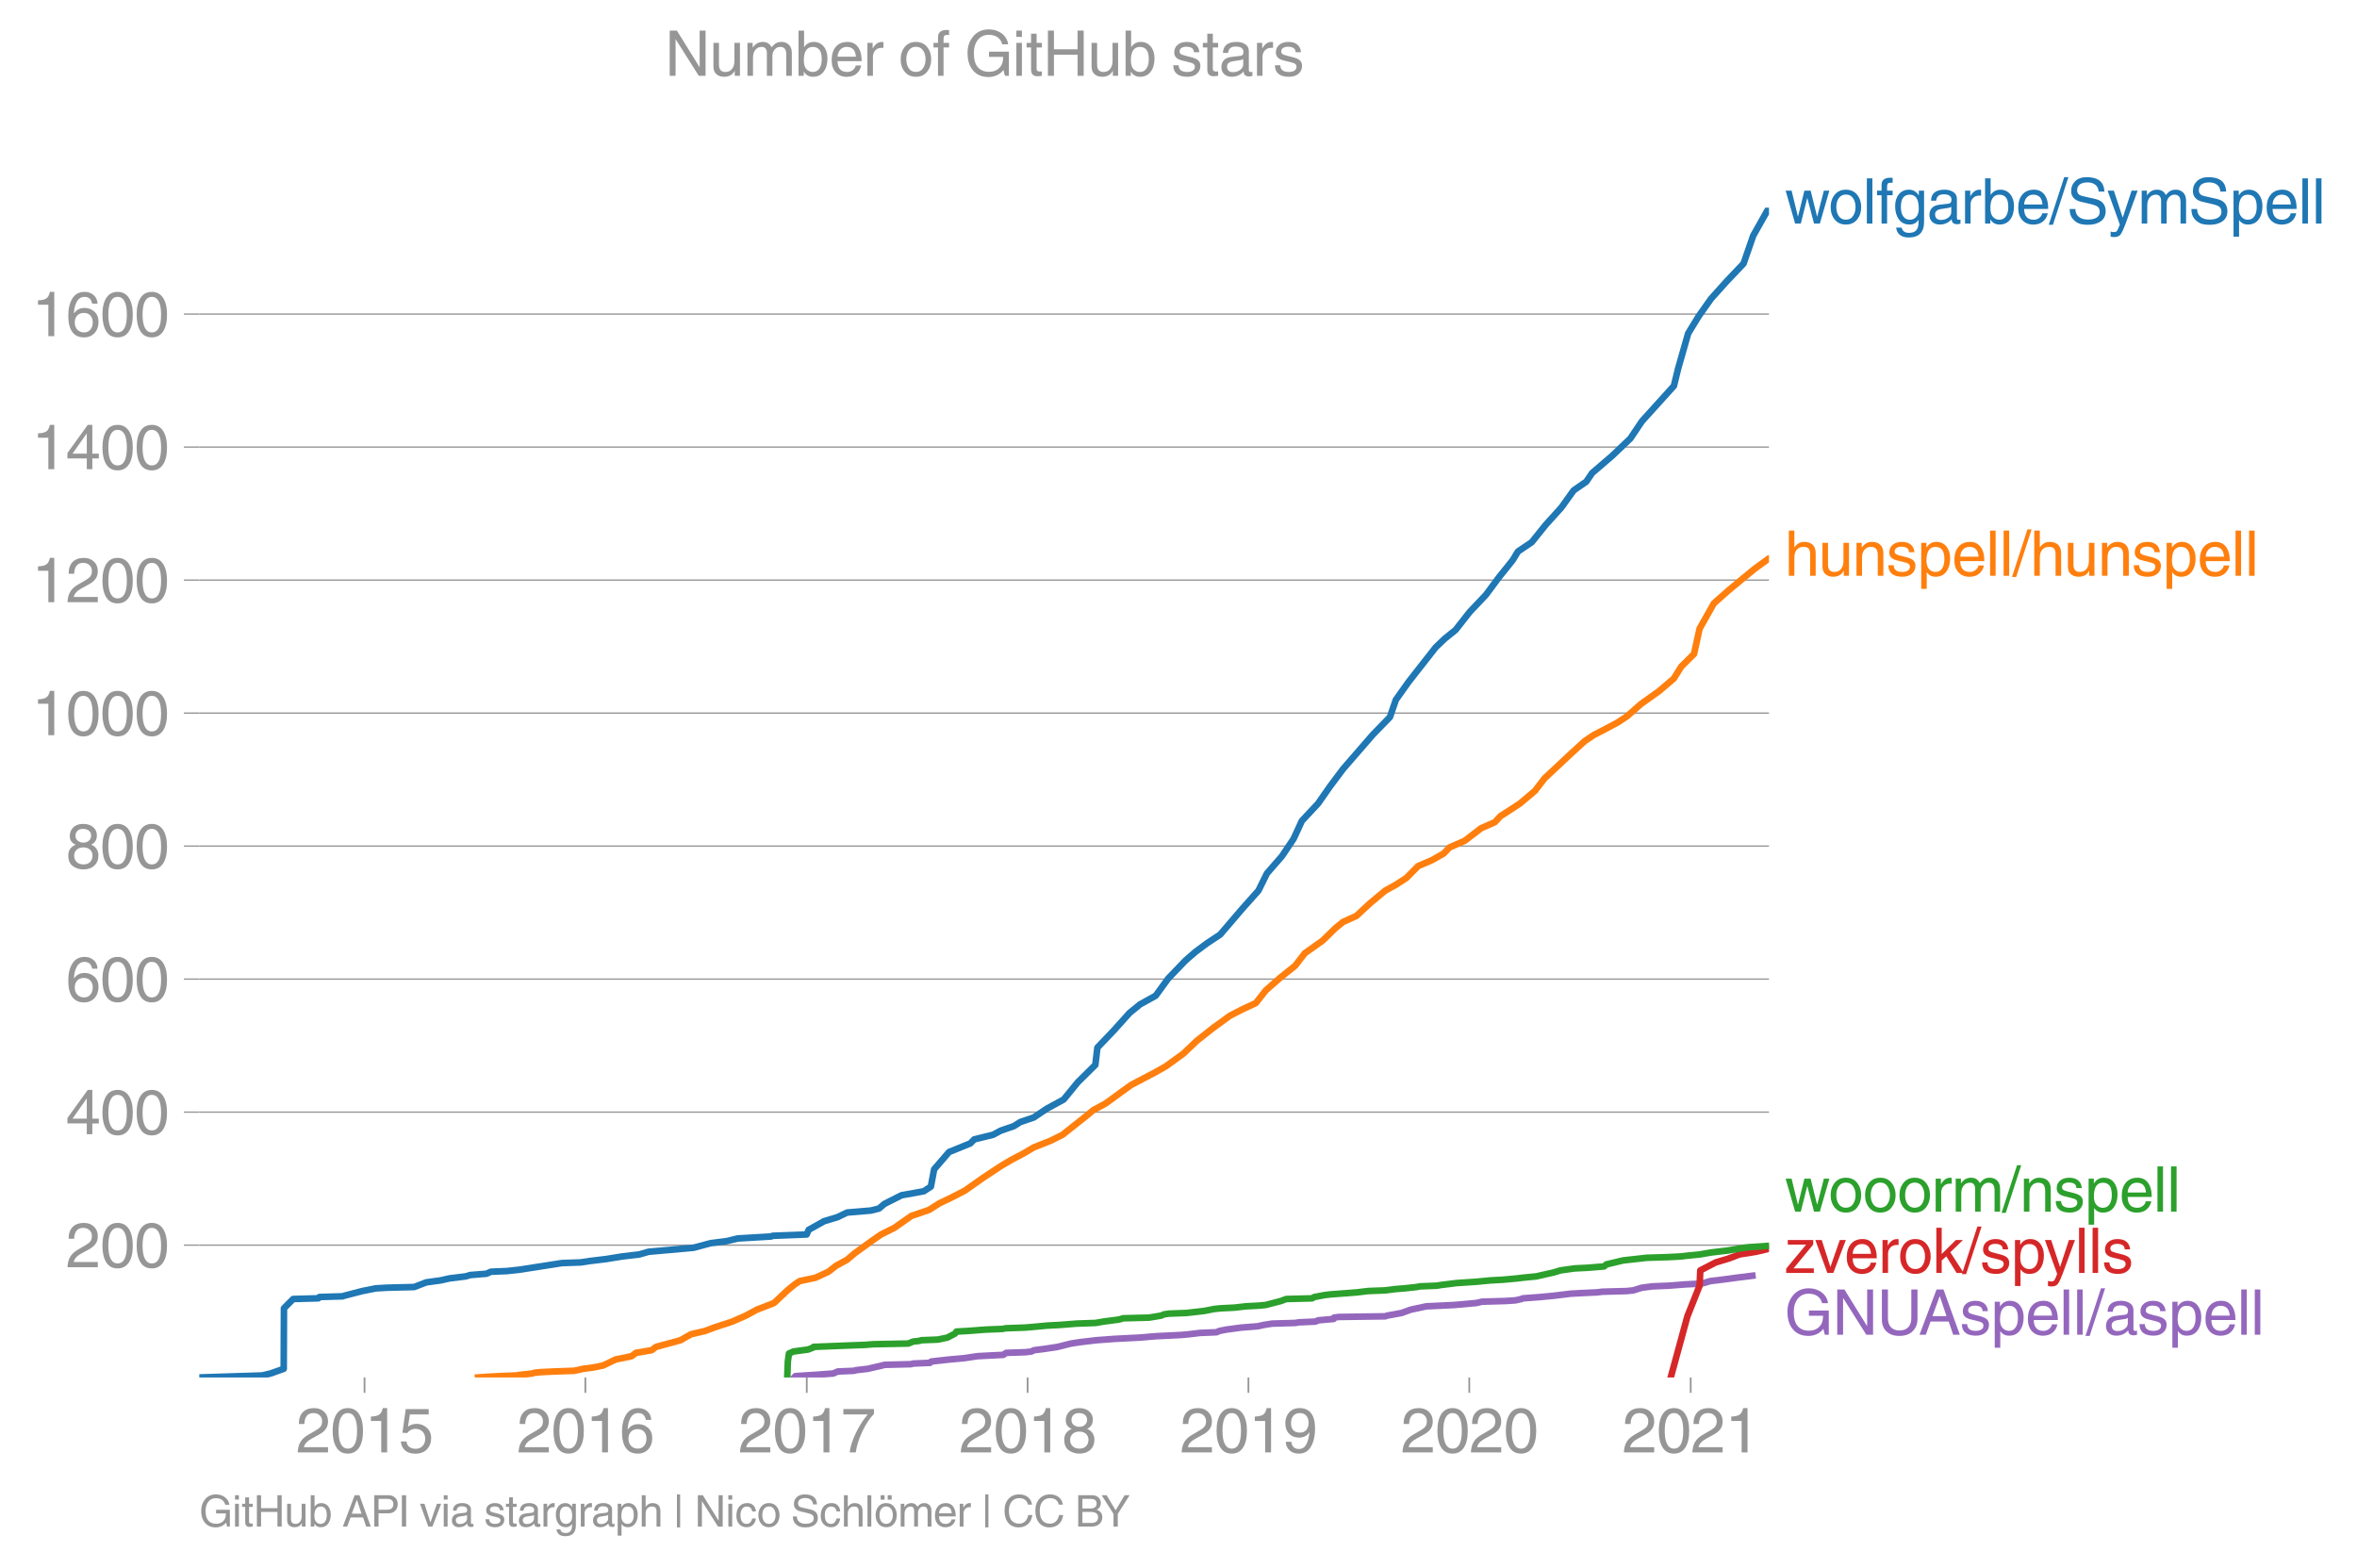 <svg height="475.497" viewBox="0 0 536.242 356.622" width="714.99" xmlns="http://www.w3.org/2000/svg" xmlns:xlink="http://www.w3.org/1999/xlink"><defs><style>*{stroke-linecap:butt;stroke-linejoin:round}</style></defs><g id="figure_1"><path d="M0 356.622h536.242V0H0z" style="fill:none" id="patch_1"/><g id="axes_1"><path d="M45.341 313.361h357.12V47.25H45.341z" style="fill:none" id="patch_2"/><path clip-path="url(#p1b51f3726c)" d="m180.694 313.361.276-.302 2.213-.151 2.414-.152 3.969-.302 1.05-.454 3.629-.151.548-.152 2.617-.302 3.288-.757.54-.151 5.976-.151.674-.152 3.705-.15.27-.303 4.083-.454 3.4-.303 3.017-.454 2.803-.151 3.08-.151.669-.454 4.386-.151 1.332-.152.621-.302 2.42-.303 2.963-.454 3.007-.756 1.967-.303 3.789-.454 4.051-.302 2.864-.151 3.051-.152 3.516-.302 3.085-.152 2.915-.15 1.6-.152 2.54-.303 3.748-.151.673-.303 1.536-.302 3.368-.454 3.828-.303 1.339-.302 1.916-.303 5.24-.151.905-.151 3.671-.152.709-.302 3.461-.303.076-.302 1.069-.152 10.613-.15.376-.152 3.334-.605 2.085-.757 3.542-.756 3.225-.152 3.054-.15 1.816-.152 3.27-.303 1.32-.302 5.309-.152 2.257-.15 1.378-.303.264-.152 4.036-.302 3.17-.303 3.693-.454 2.761-.15 3.258-.152 1.247-.152 5.535-.15 1.473-.152 1.96-.605 2.344-.303 3.608-.151 3.945-.303 3.1-.15 1.073-.152 1.518-.454 2.539-.303 3.387-.454 3.632-.453" style="fill:none;stroke:#9467bd;stroke-linecap:square;stroke-width:1.5" id="line2d_1"/><g id="matplotlib.axis_1"><g id="xtick_1"><g id="line2d_2"><defs><path d="M0 0v3.5" id="m0c95921ca1" style="stroke:#969696;stroke-width:.4"/></defs><use style="fill:#969696;stroke:#969696;stroke-width:.4" x="82.933" xlink:href="#m0c95921ca1" y="313.361"/></g><g style="fill:#969696" transform="matrix(.14 0 0 -.14 67.362 330.41)" id="text_1"><defs><path d="M281 2888q0 793 409 1202 410 410 1148 410 618 0 1012-375t394-969q0-462-227-780-226-317-667-557l-775-425q-684-375-775-863h2444V0H166q25 634 275 1056t781 728l806 469q322 185 469 383t147 545q0 344-241 578-240 235-650 235-453 0-678-299-225-298-231-807H281z" id="HelveticaWorld-Regular-32" transform="scale(.016)"/><path d="M2719 2188q0 903-239 1354-239 452-702 452-453 0-697-452-243-451-243-1354 0-875 240-1340 241-464 700-464 463 0 702 448 239 449 239 1356zm603 0q0-1107-400-1709-400-601-1144-601-772 0-1156 623-384 624-384 1687 0 1090 393 1701 394 611 1147 611 744 0 1144-608t400-1704z" id="HelveticaWorld-Regular-30" transform="scale(.016)"/><path d="M2297 0h-600v3194H647v447q550 18 818 176 269 158 391 683h441V0z" id="HelveticaWorld-Regular-31" transform="scale(.016)"/><path d="M941 2619q372 281 872 281 606 0 1042-403t436-1038q0-690-421-1139-420-448-1179-448-660 0-1041 323-381 324-444 918h582q43-363 284-555t669-192q415 0 681 287 266 288 266 735 0 456-279 731-278 275-718 275-500 0-835-428l-484 25 337 2406h2332v-544H1131L941 2619z" id="HelveticaWorld-Regular-35" transform="scale(.016)"/></defs><use xlink:href="#HelveticaWorld-Regular-32"/><use x="55.615" xlink:href="#HelveticaWorld-Regular-30"/><use x="111.23" xlink:href="#HelveticaWorld-Regular-31"/><use x="166.846" xlink:href="#HelveticaWorld-Regular-35"/></g></g><g id="xtick_2"><use style="fill:#969696;stroke:#969696;stroke-width:.4" x="133.173" xlink:href="#m0c95921ca1" y="313.361" id="line2d_3"/><g style="fill:#969696" transform="matrix(.14 0 0 -.14 117.603 330.41)" id="text_2"><defs><path d="M903 1381q0-440 262-719 263-278 685-278 403 0 642 284 239 285 239 748 0 403-236 675t-670 272q-422 0-672-266t-250-716zm1766 1922q-63 344-255 517-192 174-520 174-519 0-791-507-272-506-278-1159l13-12q359 553 1068 553 566 0 988-375t422-1053q0-672-400-1118-400-445-1078-445-782 0-1188 556-406 557-406 1660 0 1062 415 1734 416 672 1247 672 538 0 910-321 372-320 403-876h-550z" id="HelveticaWorld-Regular-36" transform="scale(.016)"/></defs><use xlink:href="#HelveticaWorld-Regular-32"/><use x="55.615" xlink:href="#HelveticaWorld-Regular-30"/><use x="111.23" xlink:href="#HelveticaWorld-Regular-31"/><use x="166.846" xlink:href="#HelveticaWorld-Regular-36"/></g></g><g id="xtick_3"><use style="fill:#969696;stroke:#969696;stroke-width:.4" x="183.551" xlink:href="#m0c95921ca1" y="313.361" id="line2d_4"/><g style="fill:#969696" transform="matrix(.14 0 0 -.14 167.98 330.41)" id="text_3"><defs><path d="M238 4403h3109v-494q-641-653-1172-1766Q1644 1031 1497 0H878q94 850 622 1954 528 1105 1213 1899H238v550z" id="HelveticaWorld-Regular-37" transform="scale(.016)"/></defs><use xlink:href="#HelveticaWorld-Regular-32"/><use x="55.615" xlink:href="#HelveticaWorld-Regular-30"/><use x="111.23" xlink:href="#HelveticaWorld-Regular-31"/><use x="166.846" xlink:href="#HelveticaWorld-Regular-37"/></g></g><g id="xtick_4"><use style="fill:#969696;stroke:#969696;stroke-width:.4" x="233.792" xlink:href="#m0c95921ca1" y="313.361" id="line2d_5"/><g style="fill:#969696" transform="matrix(.14 0 0 -.14 218.221 330.41)" id="text_4"><defs><path d="M1766 2597q347 0 573 198 227 199 227 527 0 294-218 483-217 189-620 189-359 0-555-199-195-198-195-504 0-328 244-511t544-183zm6-484q-434 0-681-241t-247-591q0-403 250-650t712-247q410 0 655 247t245 657q0 350-245 587-245 238-689 238zm1378 1228q0-678-578-947 397-178 567-471 170-292 170-623 0-641-413-1032-412-390-1112-390-612 0-1076 336T244 1306q0 763 762 1082-609 243-609 875 0 531 361 884t1001 353q641 0 1016-333t375-826z" id="HelveticaWorld-Regular-38" transform="scale(.016)"/></defs><use xlink:href="#HelveticaWorld-Regular-32"/><use x="55.615" xlink:href="#HelveticaWorld-Regular-30"/><use x="111.23" xlink:href="#HelveticaWorld-Regular-31"/><use x="166.846" xlink:href="#HelveticaWorld-Regular-38"/></g></g><g id="xtick_5"><use style="fill:#969696;stroke:#969696;stroke-width:.4" x="284.033" xlink:href="#m0c95921ca1" y="313.361" id="line2d_6"/><g style="fill:#969696" transform="matrix(.14 0 0 -.14 268.462 330.41)" id="text_5"><defs><path d="M1766 2009q384 0 624 259 241 260 241 766 0 416-228 688t-681 272q-391 0-632-275-240-275-240-738 0-472 225-722t691-250zm-82-506q-640 0-1028 397-387 397-387 1056 0 666 390 1105 391 439 1057 439 775 0 1175-522t400-1565q0-1082-410-1809-409-726-1225-726-637 0-987 358t-350 845h565q25-337 220-536 196-198 540-198 487 0 737 434 250 435 344 1247l-12 13q-363-538-1029-538z" id="HelveticaWorld-Regular-39" transform="scale(.016)"/></defs><use xlink:href="#HelveticaWorld-Regular-32"/><use x="55.615" xlink:href="#HelveticaWorld-Regular-30"/><use x="111.23" xlink:href="#HelveticaWorld-Regular-31"/><use x="166.846" xlink:href="#HelveticaWorld-Regular-39"/></g></g><g id="xtick_6"><use style="fill:#969696;stroke:#969696;stroke-width:.4" x="334.273" xlink:href="#m0c95921ca1" y="313.361" id="line2d_7"/><g style="fill:#969696" transform="matrix(.14 0 0 -.14 318.703 330.41)" id="text_6"><use xlink:href="#HelveticaWorld-Regular-32"/><use x="55.615" xlink:href="#HelveticaWorld-Regular-30"/><use x="111.23" xlink:href="#HelveticaWorld-Regular-32"/><use x="166.846" xlink:href="#HelveticaWorld-Regular-30"/></g></g><g id="xtick_7"><use style="fill:#969696;stroke:#969696;stroke-width:.4" x="384.651" xlink:href="#m0c95921ca1" y="313.361" id="line2d_8"/><g style="fill:#969696" transform="matrix(.14 0 0 -.14 369.08 330.41)" id="text_7"><use xlink:href="#HelveticaWorld-Regular-32"/><use x="55.615" xlink:href="#HelveticaWorld-Regular-30"/><use x="111.23" xlink:href="#HelveticaWorld-Regular-32"/><use x="166.846" xlink:href="#HelveticaWorld-Regular-31"/></g></g></g><g id="matplotlib.axis_2"><g id="ytick_1"><path clip-path="url(#p1b51f3726c)" d="M45.341 283.255h357.12" style="fill:none;stroke:#969696;stroke-linecap:square;stroke-width:.3" id="line2d_9"/><g id="line2d_10"><defs><path d="M0 0h-3.5" id="mf4e77ce073" style="stroke:#969696;stroke-width:.3"/></defs><use style="fill:#969696;stroke:#969696;stroke-width:.3" x="45.341" xlink:href="#mf4e77ce073" y="283.255"/></g><g style="fill:#969696" transform="matrix(.14 0 0 -.14 14.985 288.28)" id="text_8"><use xlink:href="#HelveticaWorld-Regular-32"/><use x="55.615" xlink:href="#HelveticaWorld-Regular-30"/><use x="111.23" xlink:href="#HelveticaWorld-Regular-30"/></g></g><g id="ytick_2"><path clip-path="url(#p1b51f3726c)" d="M45.341 252.998h357.12" style="fill:none;stroke:#969696;stroke-linecap:square;stroke-width:.3" id="line2d_11"/><use style="fill:#969696;stroke:#969696;stroke-width:.3" x="45.341" xlink:href="#mf4e77ce073" y="252.998" id="line2d_12"/><g style="fill:#969696" transform="matrix(.14 0 0 -.14 14.985 258.023)" id="text_9"><defs><path d="M678 1581h1447v2041h-12L678 1581zm2010-487V0h-563v1094H159v550l2063 2856h466V1581h659v-487h-659z" id="HelveticaWorld-Regular-34" transform="scale(.016)"/></defs><use xlink:href="#HelveticaWorld-Regular-34"/><use x="55.615" xlink:href="#HelveticaWorld-Regular-30"/><use x="111.23" xlink:href="#HelveticaWorld-Regular-30"/></g></g><g id="ytick_3"><path clip-path="url(#p1b51f3726c)" d="M45.341 222.741h357.12" style="fill:none;stroke:#969696;stroke-linecap:square;stroke-width:.3" id="line2d_13"/><use style="fill:#969696;stroke:#969696;stroke-width:.3" x="45.341" xlink:href="#mf4e77ce073" y="222.741" id="line2d_14"/><g style="fill:#969696" transform="matrix(.14 0 0 -.14 14.985 227.766)" id="text_10"><use xlink:href="#HelveticaWorld-Regular-36"/><use x="55.615" xlink:href="#HelveticaWorld-Regular-30"/><use x="111.23" xlink:href="#HelveticaWorld-Regular-30"/></g></g><g id="ytick_4"><path clip-path="url(#p1b51f3726c)" d="M45.341 192.484h357.12" style="fill:none;stroke:#969696;stroke-linecap:square;stroke-width:.3" id="line2d_15"/><use style="fill:#969696;stroke:#969696;stroke-width:.3" x="45.341" xlink:href="#mf4e77ce073" y="192.484" id="line2d_16"/><g style="fill:#969696" transform="matrix(.14 0 0 -.14 14.985 197.509)" id="text_11"><use xlink:href="#HelveticaWorld-Regular-38"/><use x="55.615" xlink:href="#HelveticaWorld-Regular-30"/><use x="111.23" xlink:href="#HelveticaWorld-Regular-30"/></g></g><g id="ytick_5"><path clip-path="url(#p1b51f3726c)" d="M45.341 162.227h357.12" style="fill:none;stroke:#969696;stroke-linecap:square;stroke-width:.3" id="line2d_17"/><use style="fill:#969696;stroke:#969696;stroke-width:.3" x="45.341" xlink:href="#mf4e77ce073" y="162.227" id="line2d_18"/><g style="fill:#969696" transform="matrix(.14 0 0 -.14 7.2 167.251)" id="text_12"><use xlink:href="#HelveticaWorld-Regular-31"/><use x="55.615" xlink:href="#HelveticaWorld-Regular-30"/><use x="111.23" xlink:href="#HelveticaWorld-Regular-30"/><use x="166.846" xlink:href="#HelveticaWorld-Regular-30"/></g></g><g id="ytick_6"><path clip-path="url(#p1b51f3726c)" d="M45.341 131.97h357.12" style="fill:none;stroke:#969696;stroke-linecap:square;stroke-width:.3" id="line2d_19"/><use style="fill:#969696;stroke:#969696;stroke-width:.3" x="45.341" xlink:href="#mf4e77ce073" y="131.97" id="line2d_20"/><g style="fill:#969696" transform="matrix(.14 0 0 -.14 7.2 136.994)" id="text_13"><use xlink:href="#HelveticaWorld-Regular-31"/><use x="55.615" xlink:href="#HelveticaWorld-Regular-32"/><use x="111.23" xlink:href="#HelveticaWorld-Regular-30"/><use x="166.846" xlink:href="#HelveticaWorld-Regular-30"/></g></g><g id="ytick_7"><path clip-path="url(#p1b51f3726c)" d="M45.341 101.712h357.12" style="fill:none;stroke:#969696;stroke-linecap:square;stroke-width:.3" id="line2d_21"/><use style="fill:#969696;stroke:#969696;stroke-width:.3" x="45.341" xlink:href="#mf4e77ce073" y="101.712" id="line2d_22"/><g style="fill:#969696" transform="matrix(.14 0 0 -.14 7.2 106.737)" id="text_14"><use xlink:href="#HelveticaWorld-Regular-31"/><use x="55.615" xlink:href="#HelveticaWorld-Regular-34"/><use x="111.23" xlink:href="#HelveticaWorld-Regular-30"/><use x="166.846" xlink:href="#HelveticaWorld-Regular-30"/></g></g><g id="ytick_8"><path clip-path="url(#p1b51f3726c)" d="M45.341 71.455h357.12" style="fill:none;stroke:#969696;stroke-linecap:square;stroke-width:.3" id="line2d_23"/><use style="fill:#969696;stroke:#969696;stroke-width:.3" x="45.341" xlink:href="#mf4e77ce073" y="71.455" id="line2d_24"/><g style="fill:#969696" transform="matrix(.14 0 0 -.14 7.2 76.48)" id="text_15"><use xlink:href="#HelveticaWorld-Regular-31"/><use x="55.615" xlink:href="#HelveticaWorld-Regular-36"/><use x="111.23" xlink:href="#HelveticaWorld-Regular-30"/><use x="166.846" xlink:href="#HelveticaWorld-Regular-30"/></g></g></g><path clip-path="url(#p1b51f3726c)" d="m380.106 313.361 3.797-13.918 2.77-6.96.163-3.479 3.51-1.815 3.02-.908 2.385-.908 3.804-.605 2.525-.605" style="fill:none;stroke:#d62728;stroke-linecap:square;stroke-width:1.5" id="line2d_25"/><path clip-path="url(#p1b51f3726c)" d="m179.108 313.361.134-3.63.25-1.816 1.01-.454 3.333-.454 1.196-.453.061-.152 3.846-.151 3.788-.151 4.082-.152 1.876-.15 7.963-.152 1.107-.454 1.368-.151.51-.152 3.769-.15 2.158-.455 1.726-.907.327-.454 2.658-.152 3.976-.302 3.817-.151.756-.152 4.304-.151 1.852-.151 3.252-.303 2.832-.151 3.878-.303 4.33-.151 1.749-.303 3.415-.454.633-.15.42-.152 5.956-.151 2.713-.454.728-.303 1.104-.151 3.946-.151 3.974-.454 2.356-.454 1.418-.151 3.097-.152 1.344-.15 1.335-.152 2.877-.152 1.607-.15 3.496-.909 1.203-.453 5.87-.152.525-.302 2.416-.454 1.323-.151 4.082-.303 1.898-.151 2.534-.303 3.87-.151 2.396-.303 1.934-.15 2.809-.304.753-.15 3.82-.152.881-.151 3.659-.454 2.312-.152 2.22-.15 3.199-.303 2.791-.152 3.28-.302 1.196-.152 3.092-.302 4.024-.908 1.472-.454 3.215-.454 3.034-.15 3.72-.303.48-.454 3.803-.908 4.057-.454 1.337-.151 4.84-.151 2.953-.152 1.217-.151 3.029-.303 2.673-.453 3.825-.454 3.516-.605 1.334-.152 2.428-.151 1.999-.151" style="fill:none;stroke:#2ca02c;stroke-linecap:square;stroke-width:1.5" id="line2d_26"/><g style="fill:#1f77b4" transform="matrix(.14 0 0 -.14 406.032 50.866)" id="text_16"><defs><path d="M1638 0h-575L97 3347h606l641-2631h12l647 2631h635l653-2631h12l678 2631h557L3572 0h-591l-678 2591h-12L1638 0z" id="HelveticaWorld-Regular-77" transform="scale(.016)"/><path d="M813 1678q0-559 253-920t718-361q482 0 732 378t250 903q0 531-250 901-250 371-732 371-446 0-709-349-262-348-262-923zm-575 0q0 747 415 1256 416 510 1131 510 732 0 1144-516 413-515 413-1250 0-737-410-1256Q2522-97 1784-97q-709 0-1128 503-418 503-418 1272z" id="HelveticaWorld-Regular-6f" transform="scale(.016)"/><path d="M984 0H422v4594h562V0z" id="HelveticaWorld-Regular-6c" transform="scale(.016)"/><path d="M1100 2881V0H538v2881H78v466h460v575q0 378 229 557 230 180 642 180 141 0 254-12v-506q-100 12-229 12-187 0-261-92-73-92-73-298v-416h563v-466h-563z" id="HelveticaWorld-Regular-66" transform="scale(.016)"/><path d="M831 1684q0-615 244-954t659-339q404 0 660 293 256 294 256 832 0 706-224 1064-223 358-679 358-459 0-688-305-228-305-228-949zM3188 191q0-807-388-1203-387-397-1169-397-562 0-895 259T353-409h563q43-244 226-388t530-144q472 0 712 254 241 253 241 821v238h-12Q2297-97 1722-97q-716 0-1094 528T250 1772q0 744 381 1208 382 464 1013 464 634 0 1000-569h12v472h532V191z" id="HelveticaWorld-Regular-67" transform="scale(.016)"/><path d="M2456 1709q-62-65-245-106-183-40-683-106-369-44-542-182-173-137-173-362 0-275 146-428 147-153 469-153 403 0 715 229 313 230 313 558v550zM397 2328q19 566 367 841 349 275 1014 275 531 0 890-241 360-240 360-694V581q0-197 178-197 72 0 185 25V0q-153-63-319-63-288 0-429 123-140 124-146 387Q2016-97 1288-97q-475 0-763 269-287 269-287 700 0 441 250 712 250 272 728 329l993 121q269 41 269 397 0 263-195 403-195 141-592 141-353 0-543-156-189-156-226-491H397z" id="HelveticaWorld-Regular-61" transform="scale(.016)"/><path d="M984 0H422v3347h531v-556h13q365 653 940 653 91 0 147-19v-584h-209q-378 0-619-257-241-256-241-637V0z" id="HelveticaWorld-Regular-72" transform="scale(.016)"/><path d="M2778 1684q0 672-238 963-237 291-677 291-447-7-676-349-228-342-228-989 0-659 275-934t641-275q416 0 659 342 244 342 244 951zM422 0v4594h562V2925h13q359 519 969 519 625 0 1009-464t384-1208q0-838-388-1354Q2584-97 1888-97q-613 0-922 513h-13V0H422z" id="HelveticaWorld-Regular-62" transform="scale(.016)"/><path d="M2719 1941q-44 543-288 770-243 227-647 227-409 0-661-288-251-287-267-709h1863zm537-891q-93-519-509-859-366-288-963-294-703 6-1116 461-412 455-412 1223 0 882 425 1372 425 491 1182 491 678 0 1059-507 381-506 381-1446H856q0-525 244-813 244-287 731-287 344 0 591 207 247 208 272 452h562z" id="HelveticaWorld-Regular-65" transform="scale(.016)"/><path d="M319-122h-428l1575 4838h422L319-122z" id="HelveticaWorld-Regular-2f" transform="scale(.016)"/><path d="M3225 3250q-19 438-327 686-307 248-810 248-507 0-779-208-271-207-271-598 0-209 118-359 119-150 425-222l1313-300q531-116 787-440 257-323 257-788 0-681-500-1036T2138-122q-610 0-962 156-351 157-623 497-272 341-272 953h582q0-512 340-794 341-281 928-281 569 0 886 202t317 573q0 338-189 505t-739 295l-990 232q-494 112-738 392t-244 689q0 619 417 1019 418 400 1165 400 843 0 1301-352 458-351 492-1114h-584z" id="HelveticaWorld-Regular-53" transform="scale(.016)"/><path d="M2497 3347h612L1913 63q-32-88-63-166-272-725-469-995-197-271-637-271-231 0-378 50v513q159-57 350-57 206 0 301 130 96 130 283 636L56 3347h635l897-2725h12l897 2725z" id="HelveticaWorld-Regular-79" transform="scale(.016)"/><path d="M422 3347h531v-472h13q378 569 1012 569 628 0 891-544 240 294 465 419t557 125q434 0 735-285 302-284 302-843V0h-562v2163q0 390-147 582-147 193-475 193-331 0-560-269-228-269-228-628V0h-562v2316q0 290-135 456-134 166-390 166-403 0-644-300t-241-813V0H422v3347z" id="HelveticaWorld-Regular-6d" transform="scale(.016)"/><path d="M959 1516q0-538 262-832 263-293 654-293 428 0 665 348 238 349 238 945 0 654-228 954t-687 300q-447 0-676-352-228-352-228-1070zM422 3347h531v-472h13q359 569 1000 569 647 0 1020-471 373-470 373-1201 0-819-381-1344T1888-97q-582 0-891 450h-13v-1678H422v4672z" id="HelveticaWorld-Regular-70" transform="scale(.016)"/></defs><use xlink:href="#HelveticaWorld-Regular-77"/><use x="70.912" xlink:href="#HelveticaWorld-Regular-6f"/><use x="126.82" xlink:href="#HelveticaWorld-Regular-6c"/><use x="148.842" xlink:href="#HelveticaWorld-Regular-66"/><use x="175.527" xlink:href="#HelveticaWorld-Regular-67"/><use x="231.436" xlink:href="#HelveticaWorld-Regular-61"/><use x="286.367" xlink:href="#HelveticaWorld-Regular-72"/><use x="318.936" xlink:href="#HelveticaWorld-Regular-62"/><use x="375.43" xlink:href="#HelveticaWorld-Regular-65"/><use x="430.85" xlink:href="#HelveticaWorld-Regular-2f"/><use x="458.633" xlink:href="#HelveticaWorld-Regular-53"/><use x="523.844" xlink:href="#HelveticaWorld-Regular-79"/><use x="573.453" xlink:href="#HelveticaWorld-Regular-6d"/><use x="656.461" xlink:href="#HelveticaWorld-Regular-53"/><use x="722.672" xlink:href="#HelveticaWorld-Regular-70"/><use x="779.166" xlink:href="#HelveticaWorld-Regular-65"/><use x="834.586" xlink:href="#HelveticaWorld-Regular-6c"/><use x="856.607" xlink:href="#HelveticaWorld-Regular-6c"/></g><g style="fill:#ff7f0e" transform="matrix(.14 0 0 -.14 406.032 130.989)" id="text_17"><defs><path d="M3150 0h-566v2188q0 403-156 576-156 174-509 174-435 0-685-282-250-281-250-831V0H422v4594h562V2900h13q384 544 981 544 550 0 861-288 311-287 311-878V0z" id="HelveticaWorld-Regular-68" transform="scale(.016)"/><path d="M391 3347h562V1125q0-369 167-552 168-182 480-182 434 0 678 307 244 308 244 805v1844h562V0h-531v488l-12 12Q2222-97 1478-97q-481 0-784 262-303 263-303 776v2406z" id="HelveticaWorld-Regular-75" transform="scale(.016)"/><path d="M3150 0h-566v2059q0 475-166 677-165 202-549 202-378 0-632-288-253-287-253-825V0H422v3347h531v-472h13q397 569 1012 569 569 0 870-302 302-301 302-864V0z" id="HelveticaWorld-Regular-6e" transform="scale(.016)"/><path d="M2309 2394q-12 300-214 431-201 131-579 131-275 0-471-122-195-121-195-350 0-181 115-267 116-86 501-183l556-140q506-128 723-327 218-198 218-554 0-494-361-802T1638-97Q934-97 573 195q-360 293-367 880h544q13-347 230-516 217-168 651-168 353 0 561 140 208 141 208 391 0 178-135 284-134 107-531 197l-653 160q-397 100-586 298t-189 514q0 494 353 781 354 288 922 288 607 0 930-296 323-295 342-754h-544z" id="HelveticaWorld-Regular-73" transform="scale(.016)"/></defs><use xlink:href="#HelveticaWorld-Regular-68"/><use x="55.176" xlink:href="#HelveticaWorld-Regular-75"/><use x="109.961" xlink:href="#HelveticaWorld-Regular-6e"/><use x="165.137" xlink:href="#HelveticaWorld-Regular-73"/><use x="215.137" xlink:href="#HelveticaWorld-Regular-70"/><use x="271.631" xlink:href="#HelveticaWorld-Regular-65"/><use x="327.051" xlink:href="#HelveticaWorld-Regular-6c"/><use x="349.072" xlink:href="#HelveticaWorld-Regular-6c"/><use x="371.094" xlink:href="#HelveticaWorld-Regular-2f"/><use x="398.877" xlink:href="#HelveticaWorld-Regular-68"/><use x="454.053" xlink:href="#HelveticaWorld-Regular-75"/><use x="508.838" xlink:href="#HelveticaWorld-Regular-6e"/><use x="564.014" xlink:href="#HelveticaWorld-Regular-73"/><use x="614.014" xlink:href="#HelveticaWorld-Regular-70"/><use x="670.508" xlink:href="#HelveticaWorld-Regular-65"/><use x="725.928" xlink:href="#HelveticaWorld-Regular-6c"/><use x="747.949" xlink:href="#HelveticaWorld-Regular-6c"/></g><g style="fill:#2ca02c" transform="matrix(.14 0 0 -.14 406.032 275.637)" id="text_18"><use xlink:href="#HelveticaWorld-Regular-77"/><use x="70.912" xlink:href="#HelveticaWorld-Regular-6f"/><use x="126.82" xlink:href="#HelveticaWorld-Regular-6f"/><use x="182.729" xlink:href="#HelveticaWorld-Regular-6f"/><use x="238.637" xlink:href="#HelveticaWorld-Regular-72"/><use x="271.205" xlink:href="#HelveticaWorld-Regular-6d"/><use x="354.213" xlink:href="#HelveticaWorld-Regular-2f"/><use x="381.996" xlink:href="#HelveticaWorld-Regular-6e"/><use x="437.172" xlink:href="#HelveticaWorld-Regular-73"/><use x="487.172" xlink:href="#HelveticaWorld-Regular-70"/><use x="543.666" xlink:href="#HelveticaWorld-Regular-65"/><use x="599.086" xlink:href="#HelveticaWorld-Regular-6c"/><use x="621.107" xlink:href="#HelveticaWorld-Regular-6c"/></g><g style="fill:#d62728" transform="matrix(.14 0 0 -.14 406.032 289.589)" id="text_19"><defs><path d="M903 469h2060V0H153v441l2025 2440H316v466h2584v-459L903 469z" id="HelveticaWorld-Regular-7a" transform="scale(.016)"/><path d="M2522 3347h616L1863 0h-604L38 3347h653l872-2725h12l947 2725z" id="HelveticaWorld-Regular-76" transform="scale(.016)"/><path d="M3200 0h-722L1434 1691l-468-422V0H422v4594h544V1931l1440 1416h716L1844 2100 3200 0z" id="HelveticaWorld-Regular-6b" transform="scale(.016)"/></defs><use xlink:href="#HelveticaWorld-Regular-7a"/><use x="49.219" xlink:href="#HelveticaWorld-Regular-76"/><use x="96.828" xlink:href="#HelveticaWorld-Regular-65"/><use x="152.248" xlink:href="#HelveticaWorld-Regular-72"/><use x="183.816" xlink:href="#HelveticaWorld-Regular-6f"/><use x="239.725" xlink:href="#HelveticaWorld-Regular-6b"/><use x="289.725" xlink:href="#HelveticaWorld-Regular-2f"/><use x="317.508" xlink:href="#HelveticaWorld-Regular-73"/><use x="367.508" xlink:href="#HelveticaWorld-Regular-70"/><use x="422.002" xlink:href="#HelveticaWorld-Regular-79"/><use x="471.611" xlink:href="#HelveticaWorld-Regular-6c"/><use x="493.633" xlink:href="#HelveticaWorld-Regular-6c"/><use x="515.654" xlink:href="#HelveticaWorld-Regular-73"/></g><g style="fill:#9467bd" transform="matrix(.14 0 0 -.14 406.032 303.637)" id="text_20"><defs><path d="M2463 2456h2018V0h-403l-150 594q-294-375-691-546-396-170-824-170-691 0-1155 301-464 302-721 833-256 532-256 1326 0 990 589 1684t1586 694q744 0 1300-416 557-416 647-1100h-600q-109 453-462 709-353 257-916 257-678 0-1091-511-412-511-412-1352 0-978 409-1436 410-458 1119-458 463 0 783 183t492 497q172 314 172 836H2463v531z" id="HelveticaWorld-Regular-47" transform="scale(.016)"/><path d="M3559 4594h600V0h-690L1125 3713h-12V0H519v4594h728L3547 884h12v3710z" id="HelveticaWorld-Regular-4e" transform="scale(.016)"/><path d="M4103 4594V1613q0-763-483-1249-482-486-1367-486-825 0-1295 448-470 449-470 1202v3066h612V1703q0-634 317-955 317-320 849-320 568 0 888 320 321 321 321 943v2903h628z" id="HelveticaWorld-Regular-55" transform="scale(.016)"/><path d="m2816 1888-678 2021h-13l-737-2021h1428zm-1619-550L716 0H78l1728 4594h703L4172 0h-678l-453 1338H1197z" id="HelveticaWorld-Regular-41" transform="scale(.016)"/></defs><use xlink:href="#HelveticaWorld-Regular-47"/><use x="77.1" xlink:href="#HelveticaWorld-Regular-4e"/><use x="150.195" xlink:href="#HelveticaWorld-Regular-55"/><use x="217.902" xlink:href="#HelveticaWorld-Regular-41"/><use x="284.602" xlink:href="#HelveticaWorld-Regular-73"/><use x="334.602" xlink:href="#HelveticaWorld-Regular-70"/><use x="391.096" xlink:href="#HelveticaWorld-Regular-65"/><use x="446.516" xlink:href="#HelveticaWorld-Regular-6c"/><use x="468.537" xlink:href="#HelveticaWorld-Regular-6c"/><use x="490.559" xlink:href="#HelveticaWorld-Regular-2f"/><use x="518.342" xlink:href="#HelveticaWorld-Regular-61"/><use x="573.273" xlink:href="#HelveticaWorld-Regular-73"/><use x="623.273" xlink:href="#HelveticaWorld-Regular-70"/><use x="679.768" xlink:href="#HelveticaWorld-Regular-65"/><use x="735.188" xlink:href="#HelveticaWorld-Regular-6c"/><use x="757.209" xlink:href="#HelveticaWorld-Regular-6c"/></g><g style="fill:#969696" transform="matrix(.097 0 0 -.097 45.341 347.283)" id="text_21"><defs><path d="M422 3956v638h562v-638H422zM984 0H422v3347h562V0z" id="HelveticaWorld-Regular-69" transform="scale(.016)"/><path d="M1100 2881V703q0-128 70-195 71-67 252-67h216V0q-307-44-422-44-353 0-516 169-162 169-162 547v2209H84v466h454v934h562v-934h538v-466h-538z" id="HelveticaWorld-Regular-74" transform="scale(.016)"/><path d="M4153 0h-622v2144H1131V0H519v4594h612V2694h2400v1900h622V0z" id="HelveticaWorld-Regular-48" transform="scale(.016)"/><path d="M1141 2472h1234q466 0 700 204 234 205 234 621 0 372-225 569t-684 197H1141V2472zm0-2472H519v4594h2065q616 0 991-358t375-933q0-597-363-980-362-382-1003-382H1141V0z" id="HelveticaWorld-Regular-50" transform="scale(.016)"/><path d="M1141 0H519v4594h622V0z" id="HelveticaWorld-Regular-49" transform="scale(.016)"/><path d="M603 4716h466V-122H603v4838z" id="HelveticaWorld-Regular-7c" transform="scale(.016)"/><path d="M2534 2222q-121 716-793 716-416 0-669-333t-253-927q0-647 234-967 235-320 681-320 300 0 519 220t281 573h544q-84-621-439-951T1722-97q-659 0-1081 451-422 452-422 1227 0 850 422 1356 422 507 1184 507 556 0 886-333t367-889h-544z" id="HelveticaWorld-Regular-63" transform="scale(.016)"/><path d="M813 1678q0-559 253-920t718-361q482 0 732 378t250 903q0 531-250 901-250 371-732 371-446 0-709-349-262-348-262-923zm-575 0q0 747 415 1256 416 510 1131 510 732 0 1144-516 413-515 413-1250 0-737-410-1256Q2522-97 1784-97q-709 0-1128 503-418 503-418 1272zm2351 2266h-575v650h575v-650zm-1038 0H976v650h575v-650z" id="HelveticaWorld-Regular-f6" transform="scale(.016)"/><path d="M3713 3213q-104 468-434 710-329 243-854 243-678 0-1091-493-412-492-412-1329 0-969 390-1443 391-473 1132-473 487 0 838 323 352 324 474 940h603q-121-885-671-1349T2350-122q-941 0-1505 647T281 2322q0 1109 589 1751 589 643 1555 643 800 0 1297-413 497-412 591-1090h-600z" id="HelveticaWorld-Regular-43" transform="scale(.016)"/><path d="M519 4594h2015q594 0 947-322t353-834q0-310-155-565-154-254-460-395 428-162 629-431 202-269 202-691 0-593-428-975Q3194 0 2491 0H519v4594zm612-4063h1325q488 0 731 226 244 227 244 612 0 390-272 582-271 193-803 193H1131V531zm0 2119h1128q494 0 724 179 230 180 230 562 0 328-218 500-217 172-729 172H1131V2650z" id="HelveticaWorld-Regular-42" transform="scale(.016)"/><path d="M2388 0h-622v1850L31 4594h725l1319-2206 1316 2206h731L2388 1850V0z" id="HelveticaWorld-Regular-59" transform="scale(.016)"/></defs><use xlink:href="#HelveticaWorld-Regular-47"/><use x="77.1" xlink:href="#HelveticaWorld-Regular-69"/><use x="99.121" xlink:href="#HelveticaWorld-Regular-74"/><use x="126.807" xlink:href="#HelveticaWorld-Regular-48"/><use x="199.805" xlink:href="#HelveticaWorld-Regular-75"/><use x="254.59" xlink:href="#HelveticaWorld-Regular-62"/><use x="311.084" xlink:href="#HelveticaWorld-Regular-20"/><use x="335.498" xlink:href="#HelveticaWorld-Regular-41"/><use x="402.197" xlink:href="#HelveticaWorld-Regular-50"/><use x="466.846" xlink:href="#HelveticaWorld-Regular-49"/><use x="492.627" xlink:href="#HelveticaWorld-Regular-20"/><use x="517.041" xlink:href="#HelveticaWorld-Regular-76"/><use x="566.65" xlink:href="#HelveticaWorld-Regular-69"/><use x="588.672" xlink:href="#HelveticaWorld-Regular-61"/><use x="643.604" xlink:href="#HelveticaWorld-Regular-20"/><use x="668.018" xlink:href="#HelveticaWorld-Regular-73"/><use x="718.018" xlink:href="#HelveticaWorld-Regular-74"/><use x="745.703" xlink:href="#HelveticaWorld-Regular-61"/><use x="800.635" xlink:href="#HelveticaWorld-Regular-72"/><use x="832.203" xlink:href="#HelveticaWorld-Regular-67"/><use x="888.111" xlink:href="#HelveticaWorld-Regular-72"/><use x="919.68" xlink:href="#HelveticaWorld-Regular-61"/><use x="974.611" xlink:href="#HelveticaWorld-Regular-70"/><use x="1031.105" xlink:href="#HelveticaWorld-Regular-68"/><use x="1086.281" xlink:href="#HelveticaWorld-Regular-20"/><use x="1110.695" xlink:href="#HelveticaWorld-Regular-7c"/><use x="1136.672" xlink:href="#HelveticaWorld-Regular-20"/><use x="1161.086" xlink:href="#HelveticaWorld-Regular-4e"/><use x="1234.182" xlink:href="#HelveticaWorld-Regular-69"/><use x="1256.203" xlink:href="#HelveticaWorld-Regular-63"/><use x="1307.473" xlink:href="#HelveticaWorld-Regular-6f"/><use x="1363.381" xlink:href="#HelveticaWorld-Regular-20"/><use x="1387.795" xlink:href="#HelveticaWorld-Regular-53"/><use x="1454.006" xlink:href="#HelveticaWorld-Regular-63"/><use x="1505.275" xlink:href="#HelveticaWorld-Regular-68"/><use x="1560.451" xlink:href="#HelveticaWorld-Regular-6c"/><use x="1582.473" xlink:href="#HelveticaWorld-Regular-f6"/><use x="1638.381" xlink:href="#HelveticaWorld-Regular-6d"/><use x="1721.389" xlink:href="#HelveticaWorld-Regular-65"/><use x="1776.809" xlink:href="#HelveticaWorld-Regular-72"/><use x="1809.377" xlink:href="#HelveticaWorld-Regular-20"/><use x="1833.791" xlink:href="#HelveticaWorld-Regular-7c"/><use x="1859.768" xlink:href="#HelveticaWorld-Regular-20"/><use x="1884.182" xlink:href="#HelveticaWorld-Regular-43"/><use x="1956.496" xlink:href="#HelveticaWorld-Regular-43"/><use x="2028.811" xlink:href="#HelveticaWorld-Regular-20"/><use x="2053.225" xlink:href="#HelveticaWorld-Regular-42"/><use x="2116.037" xlink:href="#HelveticaWorld-Regular-59"/></g><g style="fill:#969696" transform="matrix(.14 0 0 -.14 151.206 17.25)" id="text_22"><use xlink:href="#HelveticaWorld-Regular-4e"/><use x="73.096" xlink:href="#HelveticaWorld-Regular-75"/><use x="127.881" xlink:href="#HelveticaWorld-Regular-6d"/><use x="210.889" xlink:href="#HelveticaWorld-Regular-62"/><use x="267.383" xlink:href="#HelveticaWorld-Regular-65"/><use x="322.803" xlink:href="#HelveticaWorld-Regular-72"/><use x="355.371" xlink:href="#HelveticaWorld-Regular-20"/><use x="379.785" xlink:href="#HelveticaWorld-Regular-6f"/><use x="435.693" xlink:href="#HelveticaWorld-Regular-66"/><use x="463.379" xlink:href="#HelveticaWorld-Regular-20"/><use x="487.793" xlink:href="#HelveticaWorld-Regular-47"/><use x="564.893" xlink:href="#HelveticaWorld-Regular-69"/><use x="586.914" xlink:href="#HelveticaWorld-Regular-74"/><use x="614.6" xlink:href="#HelveticaWorld-Regular-48"/><use x="687.598" xlink:href="#HelveticaWorld-Regular-75"/><use x="742.383" xlink:href="#HelveticaWorld-Regular-62"/><use x="798.877" xlink:href="#HelveticaWorld-Regular-20"/><use x="823.291" xlink:href="#HelveticaWorld-Regular-73"/><use x="873.291" xlink:href="#HelveticaWorld-Regular-74"/><use x="900.977" xlink:href="#HelveticaWorld-Regular-61"/><use x="955.908" xlink:href="#HelveticaWorld-Regular-72"/><use x="988.477" xlink:href="#HelveticaWorld-Regular-73"/></g><path clip-path="url(#p1b51f3726c)" d="m108.76 313.361 2.136-.15 2.729-.152 3.796-.151 1.025-.152 2.659-.302.429-.152 1.411-.15 3.092-.152 4.466-.151.815-.152 1.377-.302 2.287-.303 2.237-.454 2.823-1.361 3.665-.757.965-.756 3.581-.605 1.007-.757 2.782-.756 2.775-.757 2.38-1.361 3.24-.757 1.997-.756 1.825-.605 2.332-.757 3.08-1.361 2.526-1.362 3.907-1.513 3.044-2.874 1.659-1.362 1.142-.756 3.582-.757 2.95-1.361 1.73-1.362 2.493-1.361 1.788-1.513 3.981-2.875 1.963-1.361 3.034-1.513 3.884-2.723 4.019-1.362 2.378-1.513 2.854-1.361 2.922-1.513 4.079-2.874 4.117-2.724 2.314-1.361 2.853-1.513 2.313-1.362 3.81-1.512 2.74-1.362 1.9-1.513 3.44-2.723 1.645-1.362 2.801-1.512 3.943-2.875 1.9-1.361 2.88-1.513 2.607-1.362 2.39-1.361 3.976-2.875 3.015-2.874 3.626-2.875 3.956-2.874 2.635-1.362 3.249-1.513 2.251-2.874 3.268-2.874 3.409-2.724 2.223-2.874 4.057-2.874 2.957-2.875 1.676-1.362 3.028-1.361 3.097-2.875 3.455-2.874 2.455-1.362 2.349-1.512 2.697-2.724 3.177-1.361 2.651-1.513 1.3-1.362 3.467-1.512 3.76-2.875 3.103-1.361 1.253-1.362 2.125-1.362 2.313-1.512 3.418-2.875 2.211-2.874 2.917-2.723 3.073-2.875 3.15-2.874 2.029-1.362 2.916-1.513 2.543-1.361 2.076-1.362 3.274-2.874 4.038-2.875 3.383-2.874 1.692-2.723 2.903-2.875 1.264-5.749 3.243-5.748 3.24-2.875 3.46-2.874 2.583-2.118 2.909-2.118" style="fill:none;stroke:#ff7f0e;stroke-linecap:square;stroke-width:1.5" id="line2d_27"/><path clip-path="url(#p1b51f3726c)" d="m45.341 313.361 14.317-.453 1.907-.454 2.984-1.06.053-13.766 2.103-2.118 5.715-.152.023-.15.263-.152 5.224-.152.447-.15 4.094-1.06 3.055-.605 2.693-.151 6.009-.152 2.759-1.059 3.28-.453 2.019-.454 3.679-.454.978-.303 3.754-.302.98-.454 3.635-.151 2.82-.303 9.724-1.513 4.241-.151 1.99-.303 3.76-.454 3.766-.605 3.85-.454 2.09-.605 10.21-.907 3.963-1.06 3.593-.453 2.511-.605 7.64-.454.283-.152 7.767-.302.465-1.06 3.512-1.966 3.029-.908 2.2-1.059 5.412-.453 1.83-.454 1.258-1.06 3.89-1.966 5.057-.908 1.609-1.059.744-3.933 3.391-3.934 4.85-1.966.884-.908 4.31-1.059 1.67-.908 3.058-1.059 1.412-.907 3.103-1.06 2.911-1.966 3.888-2.118 3.216-3.934 3.98-3.933.472-3.933 3.762-3.934 3.53-3.933 2.407-1.967 3.554-1.967 2.865-3.933 3.927-4.085 2.268-1.967 2.647-1.966 2.974-1.967 5.053-5.9 3.642-4.085 1.946-3.933 3.427-3.934 2.635-3.933 1.885-4.085 3.679-3.933 2.747-3.934 2.945-3.933 6.828-7.867 3.83-3.934 1.353-3.933 2.901-4.085 6.171-7.867 2.063-1.966 2.443-1.967 3.206-4.085 3.721-3.933 2.92-3.934 3.157-3.933 1.19-1.967 3.14-2.118 3.162-3.933 3.557-3.934 2.827-3.933 2.855-1.967 1.338-1.967 4.572-3.933 4.13-3.933 2.643-3.934 7.257-8.018.96-3.933 2.29-8.019 2.405-3.933 2.783-3.933 3.531-3.934 3.881-4.085 2.2-6.354 3.583-6.354h0" style="fill:none;stroke:#1f77b4;stroke-linecap:square;stroke-width:1.5" id="line2d_28"/></g></g><defs><clipPath id="p1b51f3726c"><path d="M45.341 47.249h357.12v266.112H45.341z"/></clipPath></defs></svg>